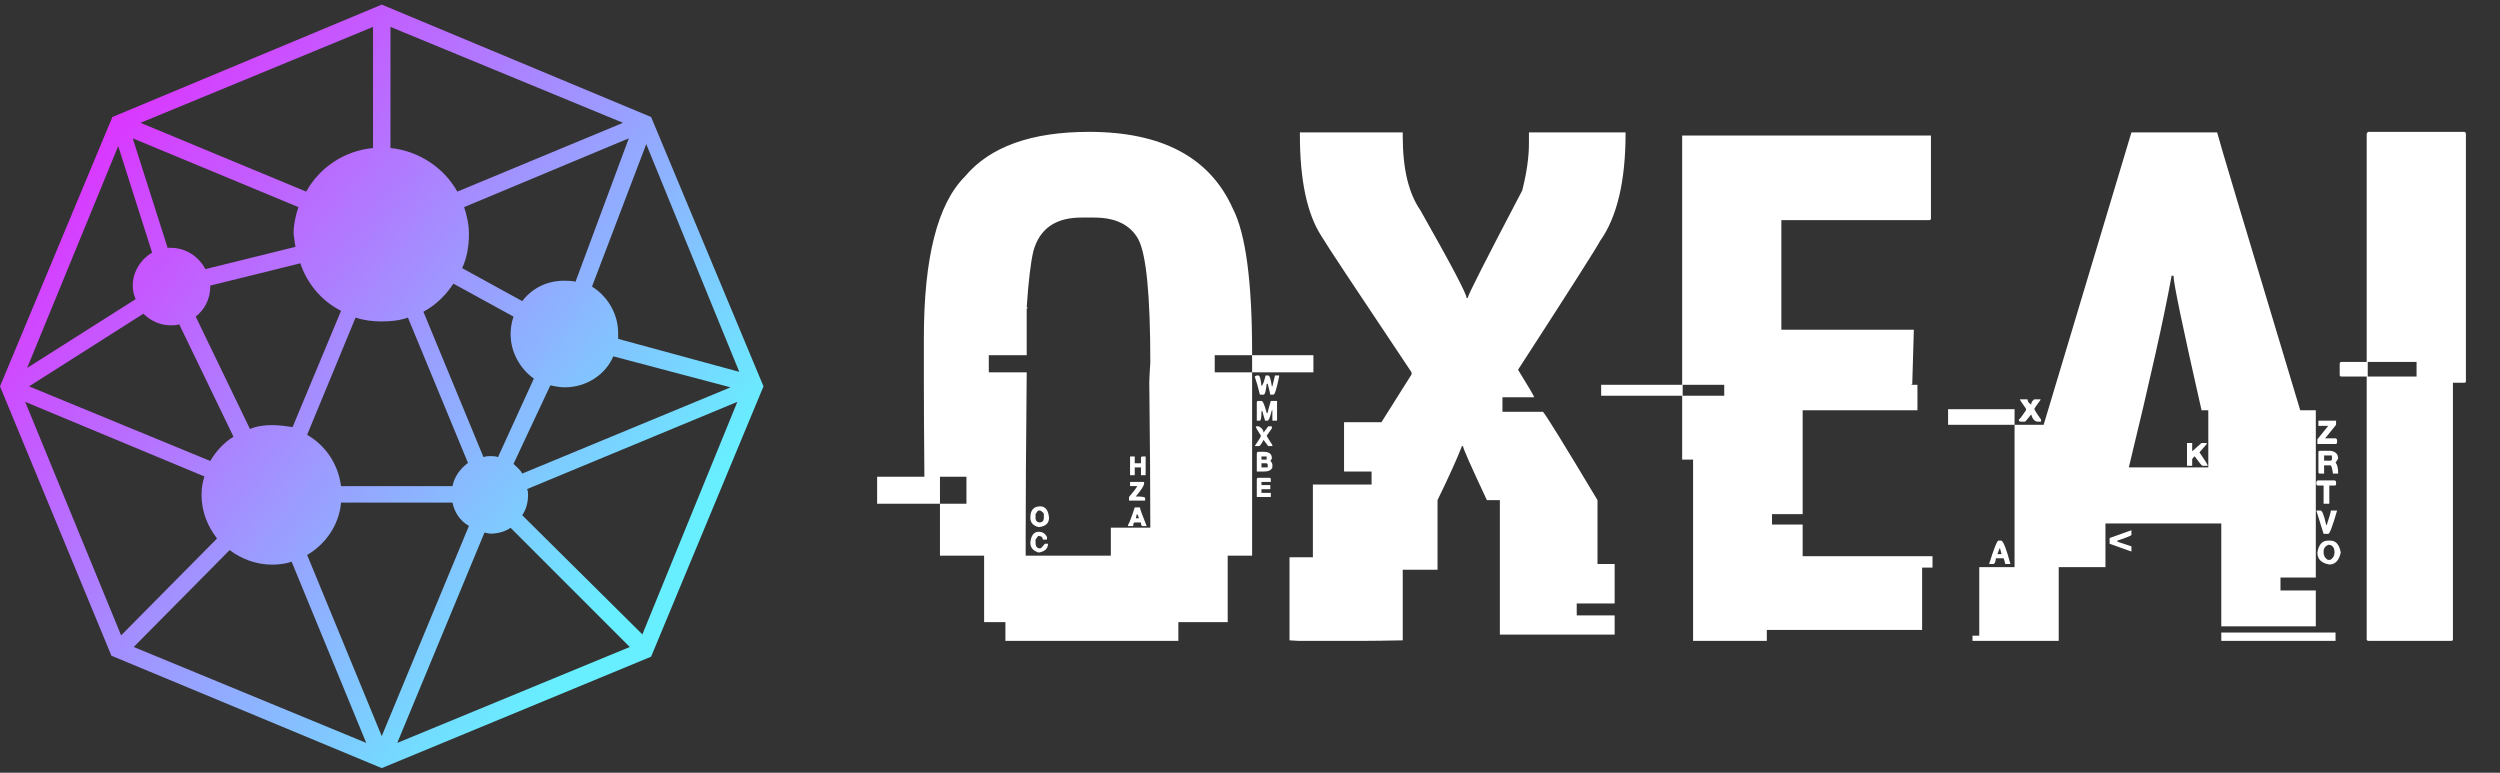 <svg width="220" height="68" viewBox="0 0 220 68" fill="none" xmlns="http://www.w3.org/2000/svg">
<rect x="0" y="0" width="220" height="68" fill="#333333" stroke="none"/>
<path d="M95.835 11.604C102.264 11.604 106.484 13.859 108.495 18.369C109.623 20.563 110.186 24.783 110.186 31.029V31.258H106.896V32.766H110.186V48.9H108.038V54.75H103.696V56.396H88.476V54.75H86.602V48.9H82.717V44.33H85.048V41.953H82.717V44.33H77.187V41.953H81.346C81.316 38.297 81.3 35.493 81.3 33.543V29.75C81.3 22.68 82.504 17.942 84.911 15.535C87.105 12.915 90.746 11.604 95.835 11.604ZM90.35 27.053H90.442L90.35 27.19V31.258H87.014V32.766H90.35C90.289 39.195 90.259 44.055 90.259 47.346V48.9H97.754V46.432H101.228V46.386C101.228 43.339 101.198 39.089 101.137 33.635C101.137 33.421 101.167 32.842 101.228 31.898C101.228 26.017 100.878 22.406 100.177 21.066C99.476 19.786 98.181 19.146 96.292 19.146H95.149C92.894 19.146 91.493 20.121 90.944 22.071C90.701 23.077 90.502 24.737 90.35 27.053ZM110.186 32.766V31.258H115.58V32.766H110.186ZM110.415 33.132L110.598 33.04H110.735C110.857 33.04 110.948 33.345 111.009 33.955C111.1 33.955 111.222 33.65 111.375 33.04H111.603C111.725 33.04 111.832 33.36 111.923 34H111.969L112.197 33.04H112.563V33.132C112.35 34.198 112.182 34.731 112.06 34.731H111.786C111.786 34.67 111.71 34.351 111.558 33.772H111.466C111.405 34.411 111.314 34.731 111.192 34.731H110.872C110.72 34.092 110.567 33.558 110.415 33.132ZM110.735 35.28H111.009C111.131 35.28 111.283 35.63 111.466 36.331H111.558C111.558 36.24 111.649 35.889 111.832 35.28H112.38V37.017H111.969V36.103H111.923C111.771 36.712 111.649 37.017 111.558 37.017H111.329C111.177 36.529 111.1 36.255 111.1 36.194H111.009C111.009 36.742 110.963 37.017 110.872 37.017H110.598V35.417C110.598 35.326 110.643 35.28 110.735 35.28ZM110.506 37.52H110.781C111.055 37.672 111.192 37.855 111.192 38.068C111.192 38.068 111.329 37.885 111.603 37.52H111.923V37.702L111.466 38.342C111.466 38.373 111.634 38.647 111.969 39.165V39.256H111.603L111.192 38.708C111.009 39.074 110.872 39.256 110.781 39.256H110.415C110.781 38.738 110.963 38.434 110.963 38.342C110.659 37.885 110.506 37.611 110.506 37.52ZM110.735 39.759H111.192C111.679 39.759 111.923 39.942 111.923 40.307V40.353L111.786 40.582C111.847 40.582 111.908 40.673 111.969 40.856V41.13C111.877 41.374 111.634 41.496 111.238 41.496H110.598V39.942C110.598 39.82 110.643 39.759 110.735 39.759ZM111.466 40.17H111.009V40.445H111.466V40.17ZM99.446 41.816V40.17H99.857V40.765H100.405V40.307C100.405 40.216 100.451 40.17 100.543 40.17H100.817V41.816H100.405V41.13H99.857V41.816H99.446ZM111.375 40.765H111.009V41.13H111.558V40.902C111.558 40.81 111.497 40.765 111.375 40.765ZM110.735 42.044H111.695C111.786 42.044 111.832 42.09 111.832 42.181V42.41H111.009V42.684H111.786V43.05H111.009V43.37H111.832V43.735H110.598V42.181C110.598 42.09 110.643 42.044 110.735 42.044ZM99.446 42.776V42.41H100.68V42.547C100.68 42.73 100.436 43.111 99.948 43.69C100.497 43.69 100.771 43.735 100.771 43.827V44.055H99.354V43.735C99.72 43.309 99.964 42.989 100.085 42.776H99.446ZM91.538 44.558C91.996 44.558 92.255 44.893 92.316 45.564C92.316 46.051 92.011 46.325 91.401 46.386C90.914 46.264 90.67 45.99 90.67 45.564C90.67 44.893 90.96 44.558 91.538 44.558ZM99.857 44.65H100.314C100.314 44.771 100.512 45.32 100.908 46.295H100.543C100.451 46.295 100.405 46.188 100.405 45.975H99.857C99.766 45.975 99.72 46.082 99.72 46.295H99.263V46.203C99.385 46.021 99.583 45.503 99.857 44.65ZM91.127 45.244V45.564C91.127 45.838 91.264 45.975 91.538 45.975C91.752 45.944 91.859 45.807 91.859 45.564V45.244C91.859 45.152 91.752 45.046 91.538 44.924H91.401C91.341 44.924 91.249 45.03 91.127 45.244ZM100.04 45.244L99.948 45.609H100.223C100.162 45.366 100.101 45.244 100.04 45.244ZM91.401 46.798C91.737 46.798 91.98 46.95 92.133 47.255V47.483H91.767C91.767 47.27 91.63 47.163 91.356 47.163L91.127 47.483V47.758C91.127 48.093 91.264 48.26 91.538 48.26C91.6 48.26 91.737 48.123 91.95 47.849H92.224C92.224 48.276 91.95 48.535 91.401 48.626C90.914 48.474 90.67 48.184 90.67 47.758C90.731 47.118 90.975 46.798 91.401 46.798ZM114.391 11.879V11.65H123.441V12.016C123.441 14.85 123.959 17.013 124.995 18.506C127.707 23.29 129.063 25.865 129.063 26.23H129.154C129.154 26.017 130.754 22.863 133.953 16.769C134.349 15.215 134.547 13.829 134.547 12.61V11.65H143.049V11.742C143.049 15.947 142.302 19.1 140.809 21.203C140.474 21.843 138.067 25.621 133.588 32.538C134.532 34.061 135.004 34.869 135.004 34.96H132.216V36.24H135.781C136.025 36.483 137.625 39.074 140.58 44.01V49.631H142.089V53.105H138.752V54.156H142.089V55.847H131.988V44.01H130.845C129.444 41.024 128.743 39.439 128.743 39.256H128.651C128.255 40.292 127.539 41.877 126.503 44.01V50.134H123.441V56.35C121.887 56.381 120.744 56.396 120.013 56.396H114.254L113.477 56.35V49.037H115.534V42.639H120.699V41.496H118.276V37.154H121.567C121.689 36.971 122.573 35.569 124.218 32.949V32.766C119.343 25.484 116.692 21.477 116.265 20.746C115.016 18.796 114.391 15.84 114.391 11.879ZM148.03 33.863V11.924H169.923V19.237C169.923 19.329 169.862 19.374 169.741 19.374H156.76V29.018H168.415V29.11C168.415 29.353 168.369 30.923 168.278 33.817C168.217 33.817 168.187 33.833 168.187 33.863H168.735V36.103H158.634V45.244H155.938V46.158H158.634V48.946H170.061V49.951H169.146V55.436H155.48V56.396H148.99V40.445H148.03V34.823H140.9V33.863H148.03ZM151.733 33.863H148.076V34.823H151.733V33.863ZM179.841 37.382L187.566 11.65H195.107C195.198 12.077 197.636 20.228 202.42 36.103H203.791V50.82H200.683V51.962H203.791V55.116H195.473V46.066H185.28V49.906H181.167V56.396H173.58V55.939H174.174V49.906H177.282V37.382H179.841ZM191.268 24.265H191.085V24.356C190.445 27.891 189.196 33.482 187.337 41.13H194.33V36.103H193.736C192.091 28.851 191.268 24.905 191.268 24.265ZM177.739 35.143H178.425C178.425 35.326 178.531 35.478 178.745 35.6C178.745 35.417 178.836 35.265 179.019 35.143H179.567V35.188C179.202 35.676 179.019 35.95 179.019 36.011C179.11 36.194 179.308 36.499 179.613 36.925V37.108H179.339C179.064 37.108 178.866 36.895 178.745 36.468C178.409 36.895 178.227 37.108 178.196 37.108H177.83C177.709 37.108 177.648 37.047 177.648 36.925C177.709 36.925 177.922 36.651 178.287 36.103V35.965C177.922 35.447 177.739 35.173 177.739 35.143ZM171.432 37.382V36.011H177.282V37.382H171.432ZM204.02 37.474V37.017H205.574V37.382L204.614 38.571H205.528C205.619 38.601 205.665 38.662 205.665 38.754V38.891C205.665 39.013 205.619 39.074 205.528 39.074H203.928V38.662L204.888 37.474H204.02ZM192.456 40.993V38.982H192.913V39.713L193.736 38.982H194.193V39.074L193.553 39.805C194.041 40.506 194.284 40.902 194.284 40.993H193.827C193.766 40.993 193.538 40.719 193.142 40.17C193.081 40.17 193.005 40.247 192.913 40.399V40.993H192.456ZM204.157 39.668H205.071C205.528 39.729 205.756 39.957 205.756 40.353L205.528 40.719C205.68 40.871 205.756 41.176 205.756 41.633V41.679H205.299C205.238 41.191 205.162 40.947 205.071 40.947H204.522V41.679H204.157C204.065 41.679 204.02 41.633 204.02 41.542V39.805C204.02 39.713 204.065 39.668 204.157 39.668ZM205.208 40.079H204.522V40.536H205.071C205.162 40.536 205.208 40.49 205.208 40.399V40.079ZM204.02 42.273H205.437C205.528 42.303 205.574 42.349 205.574 42.41V42.593C205.574 42.684 205.528 42.73 205.437 42.73H204.979V44.33H204.477V42.73H204.02C203.898 42.73 203.837 42.684 203.837 42.593V42.41C203.867 42.319 203.928 42.273 204.02 42.273ZM204.477 46.98L203.837 44.924H204.202C204.355 44.924 204.522 45.35 204.705 46.203H204.751C204.995 45.472 205.117 45.046 205.117 44.924H205.665C205.269 46.295 205.01 46.98 204.888 46.98H204.477ZM185.646 47.346L187.566 46.661V47.072C187.566 47.133 187.154 47.3 186.332 47.575V47.666L187.566 48.077V48.535L185.646 47.849V47.346ZM175.865 47.575H176.094C176.276 47.575 176.551 48.26 176.916 49.631H176.459C176.459 49.571 176.414 49.403 176.322 49.129H175.637C175.606 49.464 175.53 49.631 175.408 49.631H175.042C175.469 48.26 175.743 47.575 175.865 47.575ZM204.842 47.575H205.071C205.558 47.575 205.863 47.925 205.985 48.626C205.833 49.327 205.497 49.677 204.979 49.677C204.279 49.555 203.928 49.205 203.928 48.626C204.05 47.925 204.355 47.575 204.842 47.575ZM204.477 48.535V48.626C204.477 48.9 204.599 49.113 204.842 49.266H205.071C205.315 49.113 205.437 48.9 205.437 48.626V48.535C205.406 48.138 205.223 47.94 204.888 47.94C204.614 48.062 204.477 48.26 204.477 48.535ZM176.002 48.26H175.957C175.835 48.595 175.774 48.763 175.774 48.763H176.139L176.002 48.26ZM195.473 56.396V55.665H205.528V56.396H195.473ZM208.453 11.604H216.863C216.954 11.635 217 11.696 217 11.787V33.543C217 33.635 216.954 33.68 216.863 33.68H215.857V56.259C215.857 56.35 215.812 56.396 215.72 56.396H208.453C208.331 56.396 208.27 56.35 208.27 56.259V33.132H206.031C205.939 33.132 205.894 33.086 205.894 32.995V32.035C205.894 31.913 205.939 31.852 206.031 31.852H208.27V11.787C208.301 11.665 208.362 11.604 208.453 11.604ZM212.658 31.852H208.362V33.132H212.658V31.852Z" fill="white"/>
<path d="M57.297 10.297L33.593 0.406L9.89 10.297L0 34L9.805 57.703L33.593 67.593L57.297 57.788L67.187 34L57.297 10.297ZM65.055 32.721L54.398 29.822V29.31C54.398 27.605 53.46 26.07 52.096 25.218L56.87 12.684L65.055 32.721ZM30.012 42.782C29.757 40.821 28.648 39.201 27.028 38.263L31.291 27.946C32.059 28.202 32.826 28.287 33.593 28.287C34.361 28.287 35.214 28.202 35.896 27.946L41.182 40.736C40.5 41.247 39.988 41.929 39.818 42.782H30.012ZM43.143 40.139C42.972 40.139 42.802 40.139 42.546 40.224L37.26 27.434C38.368 26.838 39.221 25.985 39.903 24.962L45.189 27.861C45.019 28.372 44.933 28.884 44.933 29.396C44.933 31.016 45.786 32.465 46.98 33.318L43.825 40.224C43.569 40.139 43.399 40.139 43.143 40.139ZM23.959 37.41C23.277 37.41 22.595 37.495 21.998 37.751L17.223 27.861C17.99 27.264 18.502 26.326 18.502 25.218V25.132L26.431 23.171C27.028 24.962 28.307 26.497 30.012 27.349L25.749 37.581C25.152 37.495 24.556 37.41 23.959 37.41ZM49.623 24.706C48.088 24.706 46.809 25.388 45.957 26.497L40.67 23.598C41.097 22.66 41.267 21.637 41.267 20.613C41.267 19.761 41.097 18.994 40.841 18.226L55.336 12.172L50.646 24.791C50.305 24.706 49.964 24.706 49.623 24.706ZM26.005 21.722L18.076 23.683C17.479 22.575 16.37 21.807 15.006 21.807H14.75L11.681 12.172L26.261 18.226C26.005 18.994 25.835 19.761 25.835 20.613C25.92 21.04 25.92 21.381 26.005 21.722ZM12.619 27.605C13.216 28.202 14.068 28.628 15.006 28.628C15.262 28.628 15.518 28.628 15.774 28.543L20.548 38.433C19.696 38.945 19.014 39.712 18.502 40.565L2.558 34L12.619 27.605ZM45.189 40.821L48.429 33.914C48.855 34 49.282 34.085 49.708 34.085C51.584 34.085 53.289 32.977 53.971 31.357L64.288 34.085L45.957 41.673C45.786 41.332 45.445 41.077 45.189 40.821ZM40.244 16.862C39.05 14.73 36.834 13.281 34.361 13.025V2.367L54.824 10.808L40.244 16.862ZM32.826 2.367V13.025C30.268 13.281 28.137 14.73 26.943 16.862L12.363 10.808L32.826 2.367ZM10.402 12.855L13.386 22.233C12.363 22.83 11.681 23.939 11.681 25.132C11.681 25.559 11.766 25.9 11.937 26.326L2.387 32.38L10.402 12.855ZM2.217 35.364L17.99 41.929C17.82 42.441 17.735 42.952 17.735 43.549C17.735 44.999 18.246 46.278 19.099 47.386L10.658 55.912L2.217 35.364ZM11.766 56.935L20.207 48.409C21.23 49.176 22.509 49.688 23.959 49.688C24.556 49.688 25.152 49.603 25.664 49.432L32.229 65.376L11.766 56.935ZM27.028 48.836C28.648 47.898 29.842 46.192 30.012 44.231H39.818C39.988 45.084 40.5 45.851 41.267 46.278L33.593 64.78L27.028 48.836ZM42.631 46.874C42.802 46.874 42.972 46.96 43.143 46.96C43.825 46.96 44.422 46.789 44.933 46.448L55.421 56.935L34.958 65.376L42.631 46.874ZM56.529 55.827L45.957 45.34C46.298 44.828 46.468 44.231 46.468 43.549C46.468 43.379 46.468 43.208 46.383 43.038L64.885 35.364L56.529 55.827Z" fill="url(#paint0_linear_924_3853)"/>
<defs>
<linearGradient id="paint0_linear_924_3853" x1="-4" y1="-1" x2="58.5" y2="48" gradientUnits="userSpaceOnUse">
<stop stop-color="#FD00FF"/>
<stop offset="1" stop-color="#67EFFF"/>
</linearGradient>
</defs>
</svg>
